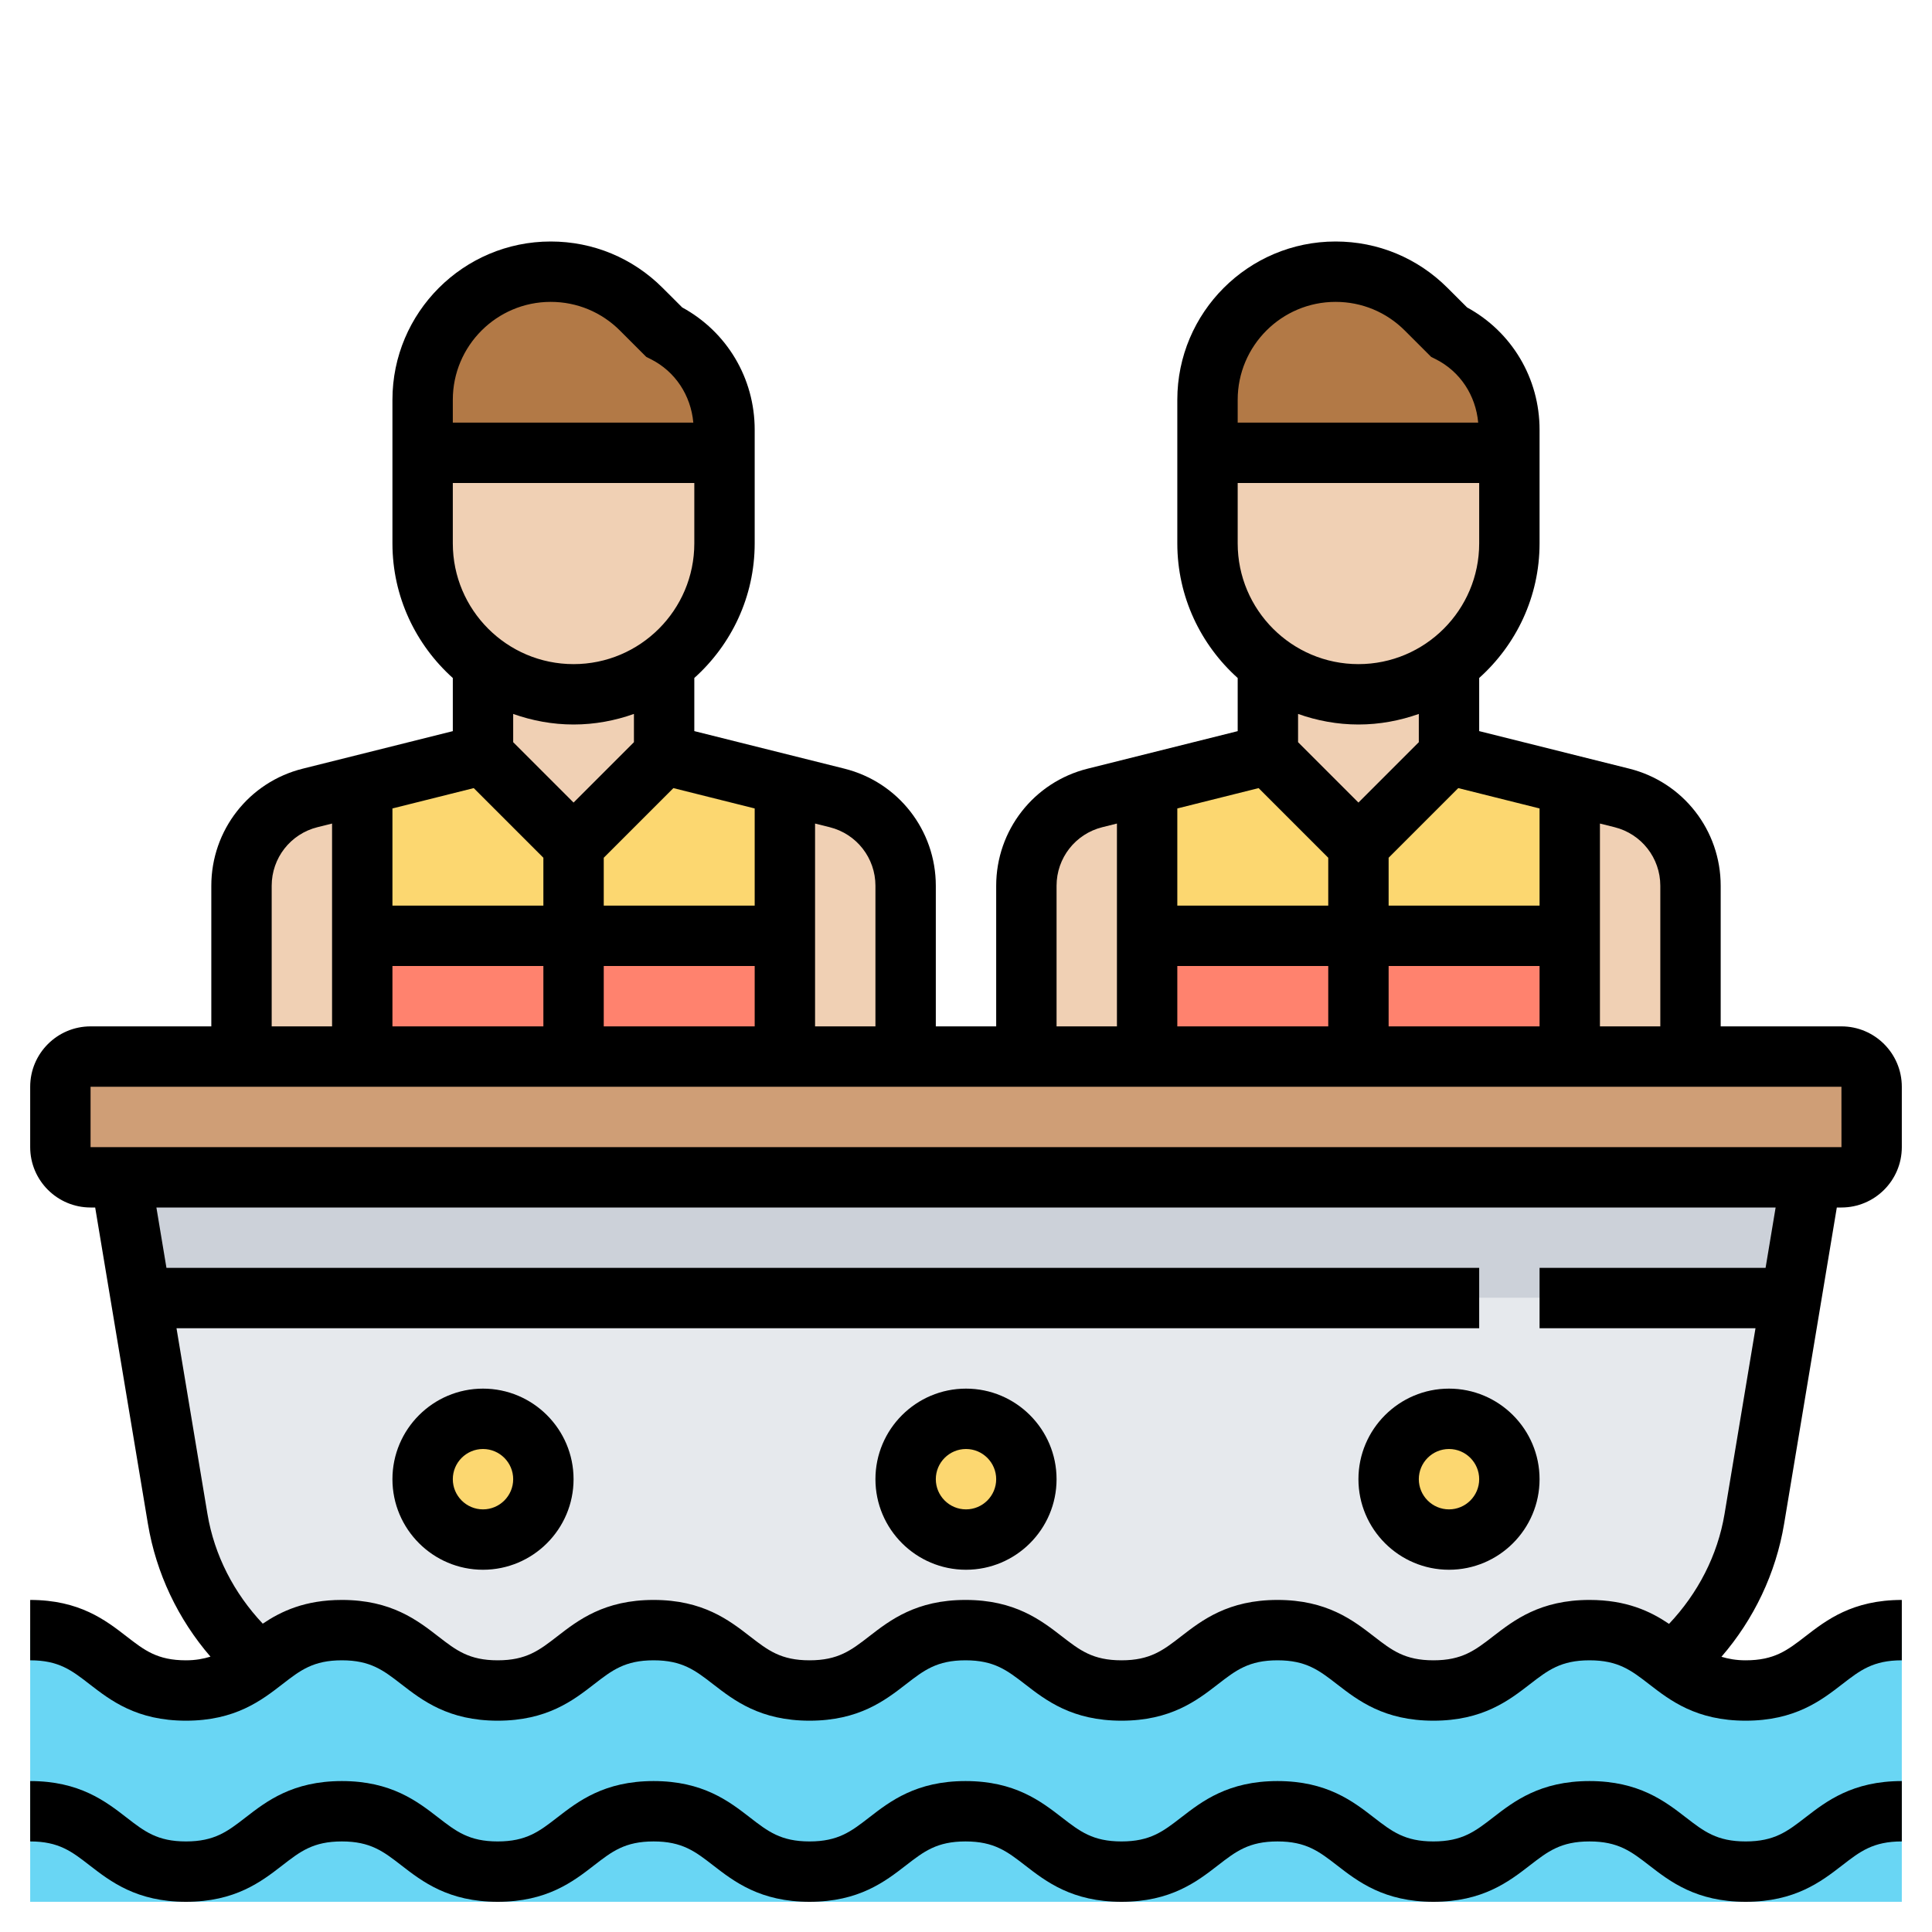 <?xml version="1.0" encoding="iso-8859-1"?>
<!-- Generator: Adobe Illustrator 22.1.0, SVG Export Plug-In . SVG Version: 6.00 Build 0)  -->
<svg xmlns="http://www.w3.org/2000/svg" xmlns:xlink="http://www.w3.org/1999/xlink" version="1.1" id="Layer_1_1_" x="0px" y="0px" viewBox="0 0 64 64" style="enable-background:new 0 0 64 64;" xml:space="preserve" width="512" height="512">
<g>
	<g>
		<path style="fill:#B27946;" d="M50,14.24V15H40v-1.76c0-1.17,0.48-2.23,1.24-3c0.77-0.76,1.83-1.24,3-1.24    c1.13,0,2.21,0.45,3,1.24L48,11C49.23,11.61,50,12.87,50,14.24z"/>
		<path style="fill:#B27946;" d="M24,14.24V15H14v-1.76c0-1.17,0.48-2.23,1.24-3c0.77-0.76,1.83-1.24,3-1.24    c1.13,0,2.21,0.45,3,1.24L22,11C23.23,11.61,24,12.87,24,14.24z"/>
		<rect x="45" y="31" style="fill:#FF826E;" width="7" height="4"/>
		<rect x="38" y="31" style="fill:#FF826E;" width="7" height="4"/>
		<rect x="19" y="31" style="fill:#FF826E;" width="7" height="4"/>
		<rect x="12" y="31" style="fill:#FF826E;" width="7" height="4"/>
		<path style="fill:#F0D0B4;" d="M56,29.34V35h-4v-4v-5l1.73,0.43C55.06,26.77,56,27.97,56,29.34z"/>
		<path style="fill:#F0D0B4;" d="M38,31v4h-4v-5.66c0-1.37,0.94-2.57,2.27-2.91L38,26V31z"/>
		<path style="fill:#F0D0B4;" d="M30,29.34V35h-4v-4v-5l1.73,0.43C29.06,26.77,30,27.97,30,29.34z"/>
		<path style="fill:#F0D0B4;" d="M12,31v4H8v-5.66c0-1.37,0.94-2.57,2.27-2.91L12,26V31z"/>
		<polygon style="fill:#FCD770;" points="52,26 52,31 45,31 45,28 48,25   "/>
		<polygon style="fill:#FCD770;" points="45,28 45,31 38,31 38,26 42,25   "/>
		<polygon style="fill:#FCD770;" points="19,28 19,31 12,31 12,26 16,25   "/>
		<polygon style="fill:#FCD770;" points="26,26 26,31 19,31 19,28 22,25   "/>
		<path style="fill:#F0D0B4;" d="M48,22v3l-3,3l-3-3v-3c0.83,0.63,1.87,1,3,1S47.17,22.63,48,22z"/>
		<path style="fill:#F0D0B4;" d="M50,15v3c0,1.38-0.56,2.63-1.46,3.54C48.37,21.71,48.19,21.86,48,22c-0.83,0.63-1.87,1-3,1    s-2.17-0.37-3-1c-1.21-0.91-2-2.37-2-4v-3H50z"/>
		<path style="fill:#F0D0B4;" d="M24,15v3c0,1.38-0.56,2.63-1.46,3.54C22.37,21.71,22.19,21.86,22,22c-0.83,0.63-1.87,1-3,1    s-2.17-0.37-3-1c-1.21-0.91-2-2.37-2-4v-3H24z"/>
		<path style="fill:#F0D0B4;" d="M22,22v3l-3,3l-3-3v-3c0.83,0.63,1.87,1,3,1S21.17,22.63,22,22z"/>
		<path style="fill:#69D6F4;" d="M57.83,56c-1.19,0-1.83-0.42-2.44-0.89c-0.7-0.53-1.34-1.11-2.74-1.11c-2.58,0-2.58,2-5.17,2    c-2.58,0-2.58-2-5.16-2c-2.59,0-2.59,2-5.17,2c-2.58,0-2.58-2-5.17-2c-2.58,0-2.58,2-5.16,2c-2.59,0-2.59-2-5.17-2s-2.58,2-5.16,2    s-2.58-2-5.17-2c-1.38,0-2.02,0.57-2.71,1.1C8.01,55.57,7.36,56,6.16,56C3.58,56,3.58,54,1,54v9h62v-9C60.41,54,60.41,56,57.83,56    z"/>
		<path style="fill:#CF9E76;" d="M62,36v2c0,0.55-0.45,1-1,1h-1H4H3c-0.55,0-1-0.45-1-1v-2c0-0.55,0.45-1,1-1h5h4h7h7h4h4h4h7h7h4h5    C61.55,35,62,35.45,62,36z"/>
		<polygon style="fill:#CCD1D9;" points="60,39 59.32,43.05 59,43 51,43 5,43 4.68,43.05 4,39   "/>
		<path style="fill:#E6E9ED;" d="M59.32,43.05l-1.21,7.27c-0.32,1.93-1.32,3.6-2.72,4.79c-0.7-0.53-1.34-1.11-2.74-1.11    c-2.58,0-2.58,2-5.17,2c-2.58,0-2.58-2-5.16-2c-2.59,0-2.59,2-5.17,2c-2.58,0-2.58-2-5.17-2c-2.58,0-2.58,2-5.16,2    c-2.59,0-2.59-2-5.17-2s-2.58,2-5.16,2s-2.58-2-5.17-2c-1.38,0-2.02,0.57-2.71,1.1c-1.41-1.18-2.4-2.86-2.72-4.78l-1.21-7.27L5,43    h46h8L59.32,43.05z"/>
		<circle style="fill:#FCD770;" cx="48" cy="49" r="2"/>
		<circle style="fill:#FCD770;" cx="32" cy="49" r="2"/>
		<circle style="fill:#FCD770;" cx="16" cy="49" r="2"/>
	</g>
	<g>
		<path d="M57.827,61c-0.952,0-1.381-0.332-1.975-0.791C55.155,59.67,54.289,59,52.654,59c-1.634,0-2.5,0.67-3.197,1.209    C48.863,60.668,48.435,61,47.484,61c-0.949,0-1.377-0.332-1.97-0.791C44.818,59.67,43.952,59,42.319,59    c-1.634,0-2.5,0.67-3.196,1.209C38.53,60.668,38.101,61,37.151,61c-0.95,0-1.378-0.332-1.971-0.791    C34.483,59.67,33.618,59,31.984,59c-1.633,0-2.5,0.67-3.195,1.209C28.196,60.668,27.767,61,26.817,61s-1.378-0.332-1.971-0.791    C24.151,59.67,23.285,59,21.651,59c-1.633,0-2.499,0.67-3.194,1.209C17.864,60.668,17.436,61,16.487,61    c-0.948,0-1.376-0.332-1.969-0.791C13.823,59.671,12.958,59,11.325,59s-2.499,0.67-3.194,1.209C7.538,60.668,7.109,61,6.16,61    c-0.948,0-1.375-0.332-1.967-0.791C3.498,59.671,2.632,59,1,59v2c0.948,0,1.375,0.332,1.967,0.791C3.663,62.329,4.528,63,6.16,63    c1.633,0,2.499-0.67,3.195-1.209C9.948,61.332,10.375,61,11.325,61c0.948,0,1.376,0.332,1.969,0.791    C13.989,62.329,14.854,63,16.487,63s2.499-0.67,3.194-1.209C20.274,61.332,20.702,61,21.651,61c0.95,0,1.378,0.332,1.971,0.791    C24.318,62.33,25.184,63,26.817,63c1.634,0,2.5-0.67,3.196-1.209C30.606,61.332,31.034,61,31.984,61s1.378,0.332,1.971,0.791    C34.651,62.33,35.517,63,37.151,63s2.5-0.67,3.196-1.209C40.94,61.332,41.369,61,42.319,61c0.949,0,1.377,0.332,1.97,0.791    C44.985,62.33,45.851,63,47.484,63c1.634,0,2.5-0.67,3.197-1.209C51.274,61.332,51.703,61,52.654,61    c0.952,0,1.381,0.332,1.975,0.791C55.325,62.33,56.192,63,57.827,63c1.635,0,2.502-0.67,3.199-1.209    C61.619,61.332,62.048,61,63,61v-2c-1.635,0-2.501,0.67-3.198,1.209C59.208,60.668,58.779,61,57.827,61z"/>
		<path d="M48,46c-1.654,0-3,1.346-3,3s1.346,3,3,3s3-1.346,3-3S49.654,46,48,46z M48,50c-0.551,0-1-0.449-1-1s0.449-1,1-1    s1,0.449,1,1S48.551,50,48,50z"/>
		<path d="M32,46c-1.654,0-3,1.346-3,3s1.346,3,3,3s3-1.346,3-3S33.654,46,32,46z M32,50c-0.551,0-1-0.449-1-1s0.449-1,1-1    s1,0.449,1,1S32.551,50,32,50z"/>
		<path d="M16,46c-1.654,0-3,1.346-3,3s1.346,3,3,3s3-1.346,3-3S17.654,46,16,46z M16,50c-0.551,0-1-0.449-1-1s0.449-1,1-1    s1,0.449,1,1S16.551,50,16,50z"/>
		<path d="M60.847,40H61c1.103,0,2-0.897,2-2v-2c0-1.103-0.897-2-2-2h-4v-4.658c0-1.839-1.246-3.435-3.03-3.88L49,24.219v-1.76    c1.224-1.099,2-2.688,2-4.46v-3.764c0-1.703-0.916-3.24-2.401-4.051L47.95,9.536C46.959,8.545,45.643,8,44.243,8    C41.352,8,39,10.352,39,13.243V18c0,1.771,0.776,3.36,2,4.46v1.76l-4.97,1.243c-1.784,0.445-3.03,2.041-3.03,3.88V34h-2v-4.658    c0-1.839-1.246-3.435-3.03-3.88L23,24.219v-1.76c1.224-1.099,2-2.688,2-4.46v-3.764c0-1.703-0.916-3.24-2.401-4.051L21.95,9.536    C20.959,8.545,19.643,8,18.243,8C15.352,8,13,10.352,13,13.243V18c0,1.771,0.776,3.36,2,4.46v1.76l-4.97,1.243    C8.246,25.907,7,27.503,7,29.342V34H3c-1.103,0-2,0.897-2,2v2c0,1.103,0.897,2,2,2h0.153l1.747,10.48    c0.273,1.636,0.998,3.156,2.072,4.399C6.74,54.949,6.487,55,6.16,55c-0.948,0-1.375-0.332-1.967-0.791C3.498,53.671,2.632,53,1,53    v2c0.948,0,1.375,0.332,1.967,0.791C3.663,56.329,4.528,57,6.16,57c1.633,0,2.499-0.67,3.195-1.209    C9.948,55.332,10.375,55,11.325,55c0.948,0,1.376,0.332,1.969,0.791C13.989,56.329,14.854,57,16.487,57s2.499-0.67,3.194-1.209    C20.274,55.332,20.702,55,21.651,55c0.95,0,1.378,0.332,1.971,0.791C24.318,56.33,25.184,57,26.817,57    c1.634,0,2.5-0.67,3.196-1.209C30.606,55.332,31.034,55,31.984,55s1.378,0.332,1.971,0.791C34.651,56.33,35.517,57,37.151,57    s2.5-0.67,3.196-1.209C40.94,55.332,41.369,55,42.319,55c0.949,0,1.377,0.332,1.97,0.791C44.985,56.33,45.851,57,47.484,57    c1.634,0,2.5-0.67,3.197-1.209C51.274,55.332,51.703,55,52.654,55c0.952,0,1.381,0.332,1.975,0.791    C55.325,56.33,56.192,57,57.827,57c1.635,0,2.502-0.67,3.199-1.209C61.619,55.332,62.048,55,63,55v-2    c-1.635,0-2.501,0.67-3.198,1.209C59.208,54.668,58.779,55,57.827,55c-0.322,0-0.573-0.049-0.802-0.117    c1.076-1.244,1.803-2.765,2.076-4.403L60.847,40z M55,29.342V34h-2v-6.719l0.485,0.121C54.377,27.625,55,28.423,55,29.342z M39,32    h5v2h-5V32z M46,32h5v2h-5V32z M51,26.781V30h-5v-1.586l2.307-2.307L51,26.781z M45,22c-2.206,0-4-1.794-4-4v-2h8v2    C49,20.206,47.206,22,45,22z M44.243,10c0.866,0,1.68,0.337,2.293,0.95l0.872,0.872l0.145,0.073    c0.82,0.41,1.333,1.206,1.414,2.105H41v-0.757C41,11.455,42.455,10,44.243,10z M45,24c0.702,0,1.373-0.128,2-0.35v0.936l-2,2l-2-2    V23.65C43.627,23.872,44.298,24,45,24z M41.693,26.107L44,28.414V30h-5v-3.219L41.693,26.107z M35,29.342    c0-0.919,0.623-1.717,1.515-1.94L37,27.281V34h-2V29.342z M29,29.342V34h-2v-6.719l0.485,0.121C28.377,27.625,29,28.423,29,29.342    z M13,32h5v2h-5V32z M20,32h5v2h-5V32z M25,26.781V30h-5v-1.586l2.307-2.307L25,26.781z M19,22c-2.206,0-4-1.794-4-4v-2h8v2    C23,20.206,21.206,22,19,22z M18.243,10c0.866,0,1.68,0.337,2.293,0.95l0.872,0.872l0.145,0.073    c0.82,0.41,1.333,1.206,1.414,2.105H15v-0.757C15,11.455,16.455,10,18.243,10z M19,24c0.702,0,1.373-0.128,2-0.35v0.936l-2,2l-2-2    V23.65C17.627,23.872,18.298,24,19,24z M15.693,26.107L18,28.414V30h-5v-3.219L15.693,26.107z M9,29.342    c0-0.919,0.623-1.717,1.515-1.94L11,27.281V34H9V29.342z M3,36h58l0.001,2H3V36z M55.289,53.793C54.674,53.377,53.88,53,52.654,53    c-1.634,0-2.5,0.67-3.197,1.209C48.863,54.668,48.435,55,47.484,55c-0.949,0-1.377-0.332-1.97-0.791    C44.818,53.67,43.952,53,42.319,53c-1.634,0-2.5,0.67-3.196,1.209C38.53,54.668,38.101,55,37.151,55    c-0.95,0-1.378-0.332-1.971-0.791C34.483,53.67,33.618,53,31.984,53c-1.633,0-2.5,0.67-3.195,1.209    C28.196,54.668,27.767,55,26.817,55s-1.378-0.332-1.971-0.791C24.151,53.67,23.285,53,21.651,53c-1.633,0-2.499,0.67-3.194,1.209    C17.864,54.668,17.436,55,16.487,55c-0.948,0-1.376-0.332-1.969-0.791C13.823,53.671,12.958,53,11.325,53    c-1.218,0-2.008,0.373-2.621,0.786c-0.948-1.006-1.603-2.261-1.832-3.635L5.847,44H49v-2H5.514l-0.333-2h53.639l-0.333,2H51v2    h7.153l-1.025,6.151C56.898,51.528,56.241,52.786,55.289,53.793z"/>
	</g>
</g>
</svg>
